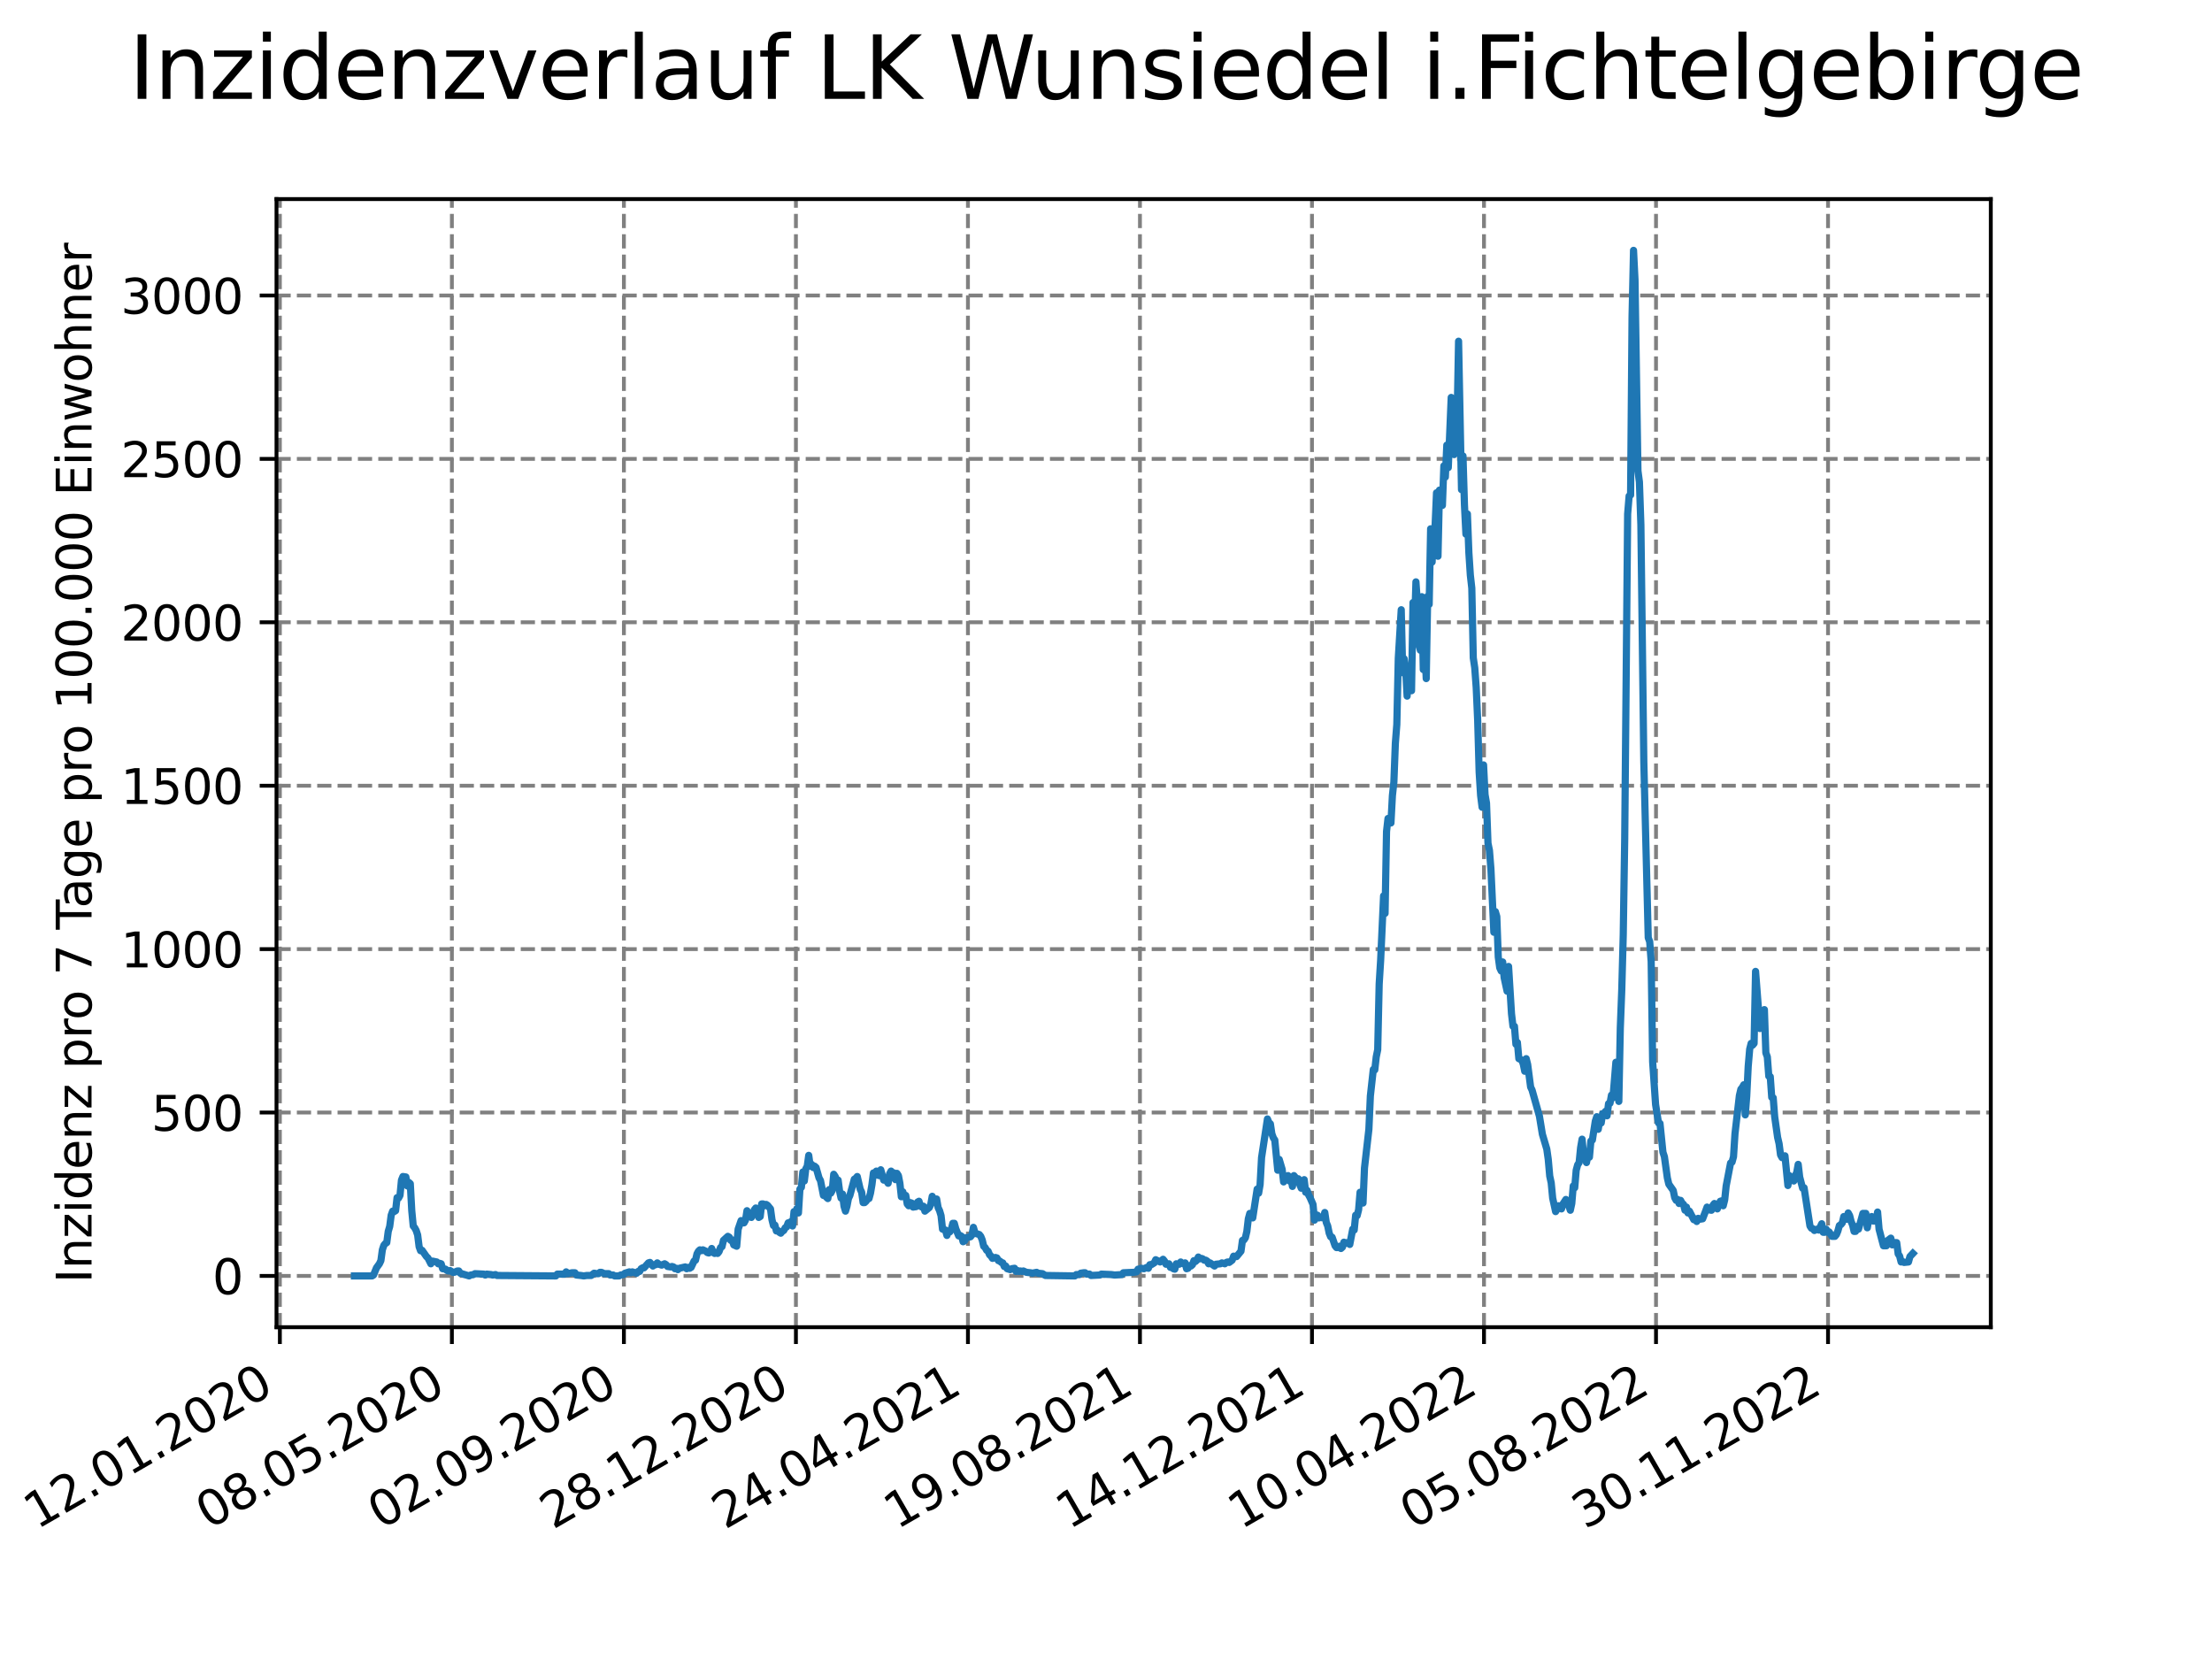 <?xml version="1.0" encoding="utf-8" standalone="no"?>
<!DOCTYPE svg PUBLIC "-//W3C//DTD SVG 1.1//EN"
  "http://www.w3.org/Graphics/SVG/1.1/DTD/svg11.dtd">
<svg xmlns:xlink="http://www.w3.org/1999/xlink" width="460.8pt" height="345.6pt" viewBox="0 0 460.8 345.6" xmlns="http://www.w3.org/2000/svg" version="1.1">
 <defs>
  <style type="text/css">*{stroke-linejoin: round; stroke-linecap: butt}</style>
 </defs>
 <g id="figure_1">
  <g id="patch_1">
   <path d="M 0 345.6 
L 460.8 345.6 
L 460.8 0 
L 0 0 
z
" style="fill: #ffffff"/>
  </g>
  <g id="axes_1">
   <g id="patch_2">
    <path d="M 57.6 276.48 
L 414.72 276.48 
L 414.72 41.472 
L 57.6 41.472 
z
" style="fill: #ffffff"/>
   </g>
   <g id="matplotlib.axis_1">
    <g id="xtick_1">
     <g id="line2d_1">
      <path d="M 58.302 276.48 
L 58.302 41.472 
" clip-path="url(#p2924eb85ea)" style="fill: none; stroke-dasharray: 2.96,1.28; stroke-dashoffset: 0; stroke: #808080; stroke-width: 0.8"/>
     </g>
     <g id="line2d_2">
      <defs>
       <path id="m24821559ae" d="M 0 0 
L 0 3.5 
" style="stroke: #000000; stroke-width: 0.8"/>
      </defs>
      <g>
       <use xlink:href="#m24821559ae" x="58.302" y="276.48" style="stroke: #000000; stroke-width: 0.8"/>
      </g>
     </g>
     <g id="text_1">
      <!-- 12.01.2020 -->
      <g transform="translate(7.677 318.689) rotate(-30) scale(0.1 -0.1)">
       <defs>
        <path id="DejaVuSans-31" d="M 794 531 
L 1825 531 
L 1825 4091 
L 703 3866 
L 703 4441 
L 1819 4666 
L 2450 4666 
L 2450 531 
L 3481 531 
L 3481 0 
L 794 0 
L 794 531 
z
" transform="scale(0.016)"/>
        <path id="DejaVuSans-32" d="M 1228 531 
L 3431 531 
L 3431 0 
L 469 0 
L 469 531 
Q 828 903 1448 1529 
Q 2069 2156 2228 2338 
Q 2531 2678 2651 2914 
Q 2772 3150 2772 3378 
Q 2772 3750 2511 3984 
Q 2250 4219 1831 4219 
Q 1534 4219 1204 4116 
Q 875 4013 500 3803 
L 500 4441 
Q 881 4594 1212 4672 
Q 1544 4750 1819 4750 
Q 2544 4750 2975 4387 
Q 3406 4025 3406 3419 
Q 3406 3131 3298 2873 
Q 3191 2616 2906 2266 
Q 2828 2175 2409 1742 
Q 1991 1309 1228 531 
z
" transform="scale(0.016)"/>
        <path id="DejaVuSans-2e" d="M 684 794 
L 1344 794 
L 1344 0 
L 684 0 
L 684 794 
z
" transform="scale(0.016)"/>
        <path id="DejaVuSans-30" d="M 2034 4250 
Q 1547 4250 1301 3770 
Q 1056 3291 1056 2328 
Q 1056 1369 1301 889 
Q 1547 409 2034 409 
Q 2525 409 2770 889 
Q 3016 1369 3016 2328 
Q 3016 3291 2770 3770 
Q 2525 4250 2034 4250 
z
M 2034 4750 
Q 2819 4750 3233 4129 
Q 3647 3509 3647 2328 
Q 3647 1150 3233 529 
Q 2819 -91 2034 -91 
Q 1250 -91 836 529 
Q 422 1150 422 2328 
Q 422 3509 836 4129 
Q 1250 4750 2034 4750 
z
" transform="scale(0.016)"/>
       </defs>
       <use xlink:href="#DejaVuSans-31"/>
       <use xlink:href="#DejaVuSans-32" x="63.623"/>
       <use xlink:href="#DejaVuSans-2e" x="127.246"/>
       <use xlink:href="#DejaVuSans-30" x="159.033"/>
       <use xlink:href="#DejaVuSans-31" x="222.656"/>
       <use xlink:href="#DejaVuSans-2e" x="286.279"/>
       <use xlink:href="#DejaVuSans-32" x="318.066"/>
       <use xlink:href="#DejaVuSans-30" x="381.689"/>
       <use xlink:href="#DejaVuSans-32" x="445.312"/>
       <use xlink:href="#DejaVuSans-30" x="508.936"/>
      </g>
     </g>
    </g>
    <g id="xtick_2">
     <g id="line2d_3">
      <path d="M 94.136 276.48 
L 94.136 41.472 
" clip-path="url(#p2924eb85ea)" style="fill: none; stroke-dasharray: 2.96,1.28; stroke-dashoffset: 0; stroke: #808080; stroke-width: 0.8"/>
     </g>
     <g id="line2d_4">
      <g>
       <use xlink:href="#m24821559ae" x="94.136" y="276.48" style="stroke: #000000; stroke-width: 0.8"/>
      </g>
     </g>
     <g id="text_2">
      <!-- 08.05.2020 -->
      <g transform="translate(43.511 318.689) rotate(-30) scale(0.1 -0.1)">
       <defs>
        <path id="DejaVuSans-38" d="M 2034 2216 
Q 1584 2216 1326 1975 
Q 1069 1734 1069 1313 
Q 1069 891 1326 650 
Q 1584 409 2034 409 
Q 2484 409 2743 651 
Q 3003 894 3003 1313 
Q 3003 1734 2745 1975 
Q 2488 2216 2034 2216 
z
M 1403 2484 
Q 997 2584 770 2862 
Q 544 3141 544 3541 
Q 544 4100 942 4425 
Q 1341 4750 2034 4750 
Q 2731 4750 3128 4425 
Q 3525 4100 3525 3541 
Q 3525 3141 3298 2862 
Q 3072 2584 2669 2484 
Q 3125 2378 3379 2068 
Q 3634 1759 3634 1313 
Q 3634 634 3220 271 
Q 2806 -91 2034 -91 
Q 1263 -91 848 271 
Q 434 634 434 1313 
Q 434 1759 690 2068 
Q 947 2378 1403 2484 
z
M 1172 3481 
Q 1172 3119 1398 2916 
Q 1625 2713 2034 2713 
Q 2441 2713 2670 2916 
Q 2900 3119 2900 3481 
Q 2900 3844 2670 4047 
Q 2441 4250 2034 4250 
Q 1625 4250 1398 4047 
Q 1172 3844 1172 3481 
z
" transform="scale(0.016)"/>
        <path id="DejaVuSans-35" d="M 691 4666 
L 3169 4666 
L 3169 4134 
L 1269 4134 
L 1269 2991 
Q 1406 3038 1543 3061 
Q 1681 3084 1819 3084 
Q 2600 3084 3056 2656 
Q 3513 2228 3513 1497 
Q 3513 744 3044 326 
Q 2575 -91 1722 -91 
Q 1428 -91 1123 -41 
Q 819 9 494 109 
L 494 744 
Q 775 591 1075 516 
Q 1375 441 1709 441 
Q 2250 441 2565 725 
Q 2881 1009 2881 1497 
Q 2881 1984 2565 2268 
Q 2250 2553 1709 2553 
Q 1456 2553 1204 2497 
Q 953 2441 691 2322 
L 691 4666 
z
" transform="scale(0.016)"/>
       </defs>
       <use xlink:href="#DejaVuSans-30"/>
       <use xlink:href="#DejaVuSans-38" x="63.623"/>
       <use xlink:href="#DejaVuSans-2e" x="127.246"/>
       <use xlink:href="#DejaVuSans-30" x="159.033"/>
       <use xlink:href="#DejaVuSans-35" x="222.656"/>
       <use xlink:href="#DejaVuSans-2e" x="286.279"/>
       <use xlink:href="#DejaVuSans-32" x="318.066"/>
       <use xlink:href="#DejaVuSans-30" x="381.689"/>
       <use xlink:href="#DejaVuSans-32" x="445.312"/>
       <use xlink:href="#DejaVuSans-30" x="508.936"/>
      </g>
     </g>
    </g>
    <g id="xtick_3">
     <g id="line2d_5">
      <path d="M 129.971 276.48 
L 129.971 41.472 
" clip-path="url(#p2924eb85ea)" style="fill: none; stroke-dasharray: 2.96,1.28; stroke-dashoffset: 0; stroke: #808080; stroke-width: 0.8"/>
     </g>
     <g id="line2d_6">
      <g>
       <use xlink:href="#m24821559ae" x="129.971" y="276.48" style="stroke: #000000; stroke-width: 0.8"/>
      </g>
     </g>
     <g id="text_3">
      <!-- 02.09.2020 -->
      <g transform="translate(79.346 318.689) rotate(-30) scale(0.1 -0.1)">
       <defs>
        <path id="DejaVuSans-39" d="M 703 97 
L 703 672 
Q 941 559 1184 500 
Q 1428 441 1663 441 
Q 2288 441 2617 861 
Q 2947 1281 2994 2138 
Q 2813 1869 2534 1725 
Q 2256 1581 1919 1581 
Q 1219 1581 811 2004 
Q 403 2428 403 3163 
Q 403 3881 828 4315 
Q 1253 4750 1959 4750 
Q 2769 4750 3195 4129 
Q 3622 3509 3622 2328 
Q 3622 1225 3098 567 
Q 2575 -91 1691 -91 
Q 1453 -91 1209 -44 
Q 966 3 703 97 
z
M 1959 2075 
Q 2384 2075 2632 2365 
Q 2881 2656 2881 3163 
Q 2881 3666 2632 3958 
Q 2384 4250 1959 4250 
Q 1534 4250 1286 3958 
Q 1038 3666 1038 3163 
Q 1038 2656 1286 2365 
Q 1534 2075 1959 2075 
z
" transform="scale(0.016)"/>
       </defs>
       <use xlink:href="#DejaVuSans-30"/>
       <use xlink:href="#DejaVuSans-32" x="63.623"/>
       <use xlink:href="#DejaVuSans-2e" x="127.246"/>
       <use xlink:href="#DejaVuSans-30" x="159.033"/>
       <use xlink:href="#DejaVuSans-39" x="222.656"/>
       <use xlink:href="#DejaVuSans-2e" x="286.279"/>
       <use xlink:href="#DejaVuSans-32" x="318.066"/>
       <use xlink:href="#DejaVuSans-30" x="381.689"/>
       <use xlink:href="#DejaVuSans-32" x="445.312"/>
       <use xlink:href="#DejaVuSans-30" x="508.936"/>
      </g>
     </g>
    </g>
    <g id="xtick_4">
     <g id="line2d_7">
      <path d="M 165.805 276.48 
L 165.805 41.472 
" clip-path="url(#p2924eb85ea)" style="fill: none; stroke-dasharray: 2.96,1.28; stroke-dashoffset: 0; stroke: #808080; stroke-width: 0.8"/>
     </g>
     <g id="line2d_8">
      <g>
       <use xlink:href="#m24821559ae" x="165.805" y="276.48" style="stroke: #000000; stroke-width: 0.8"/>
      </g>
     </g>
     <g id="text_4">
      <!-- 28.12.2020 -->
      <g transform="translate(115.18 318.689) rotate(-30) scale(0.1 -0.1)">
       <use xlink:href="#DejaVuSans-32"/>
       <use xlink:href="#DejaVuSans-38" x="63.623"/>
       <use xlink:href="#DejaVuSans-2e" x="127.246"/>
       <use xlink:href="#DejaVuSans-31" x="159.033"/>
       <use xlink:href="#DejaVuSans-32" x="222.656"/>
       <use xlink:href="#DejaVuSans-2e" x="286.279"/>
       <use xlink:href="#DejaVuSans-32" x="318.066"/>
       <use xlink:href="#DejaVuSans-30" x="381.689"/>
       <use xlink:href="#DejaVuSans-32" x="445.312"/>
       <use xlink:href="#DejaVuSans-30" x="508.936"/>
      </g>
     </g>
    </g>
    <g id="xtick_5">
     <g id="line2d_9">
      <path d="M 201.64 276.48 
L 201.64 41.472 
" clip-path="url(#p2924eb85ea)" style="fill: none; stroke-dasharray: 2.96,1.28; stroke-dashoffset: 0; stroke: #808080; stroke-width: 0.8"/>
     </g>
     <g id="line2d_10">
      <g>
       <use xlink:href="#m24821559ae" x="201.64" y="276.48" style="stroke: #000000; stroke-width: 0.8"/>
      </g>
     </g>
     <g id="text_5">
      <!-- 24.04.2021 -->
      <g transform="translate(151.015 318.689) rotate(-30) scale(0.1 -0.1)">
       <defs>
        <path id="DejaVuSans-34" d="M 2419 4116 
L 825 1625 
L 2419 1625 
L 2419 4116 
z
M 2253 4666 
L 3047 4666 
L 3047 1625 
L 3713 1625 
L 3713 1100 
L 3047 1100 
L 3047 0 
L 2419 0 
L 2419 1100 
L 313 1100 
L 313 1709 
L 2253 4666 
z
" transform="scale(0.016)"/>
       </defs>
       <use xlink:href="#DejaVuSans-32"/>
       <use xlink:href="#DejaVuSans-34" x="63.623"/>
       <use xlink:href="#DejaVuSans-2e" x="127.246"/>
       <use xlink:href="#DejaVuSans-30" x="159.033"/>
       <use xlink:href="#DejaVuSans-34" x="222.656"/>
       <use xlink:href="#DejaVuSans-2e" x="286.279"/>
       <use xlink:href="#DejaVuSans-32" x="318.066"/>
       <use xlink:href="#DejaVuSans-30" x="381.689"/>
       <use xlink:href="#DejaVuSans-32" x="445.312"/>
       <use xlink:href="#DejaVuSans-31" x="508.936"/>
      </g>
     </g>
    </g>
    <g id="xtick_6">
     <g id="line2d_11">
      <path d="M 237.474 276.48 
L 237.474 41.472 
" clip-path="url(#p2924eb85ea)" style="fill: none; stroke-dasharray: 2.96,1.28; stroke-dashoffset: 0; stroke: #808080; stroke-width: 0.8"/>
     </g>
     <g id="line2d_12">
      <g>
       <use xlink:href="#m24821559ae" x="237.474" y="276.48" style="stroke: #000000; stroke-width: 0.8"/>
      </g>
     </g>
     <g id="text_6">
      <!-- 19.08.2021 -->
      <g transform="translate(186.849 318.689) rotate(-30) scale(0.1 -0.1)">
       <use xlink:href="#DejaVuSans-31"/>
       <use xlink:href="#DejaVuSans-39" x="63.623"/>
       <use xlink:href="#DejaVuSans-2e" x="127.246"/>
       <use xlink:href="#DejaVuSans-30" x="159.033"/>
       <use xlink:href="#DejaVuSans-38" x="222.656"/>
       <use xlink:href="#DejaVuSans-2e" x="286.279"/>
       <use xlink:href="#DejaVuSans-32" x="318.066"/>
       <use xlink:href="#DejaVuSans-30" x="381.689"/>
       <use xlink:href="#DejaVuSans-32" x="445.312"/>
       <use xlink:href="#DejaVuSans-31" x="508.936"/>
      </g>
     </g>
    </g>
    <g id="xtick_7">
     <g id="line2d_13">
      <path d="M 273.309 276.48 
L 273.309 41.472 
" clip-path="url(#p2924eb85ea)" style="fill: none; stroke-dasharray: 2.96,1.28; stroke-dashoffset: 0; stroke: #808080; stroke-width: 0.8"/>
     </g>
     <g id="line2d_14">
      <g>
       <use xlink:href="#m24821559ae" x="273.309" y="276.48" style="stroke: #000000; stroke-width: 0.8"/>
      </g>
     </g>
     <g id="text_7">
      <!-- 14.12.2021 -->
      <g transform="translate(222.684 318.689) rotate(-30) scale(0.1 -0.1)">
       <use xlink:href="#DejaVuSans-31"/>
       <use xlink:href="#DejaVuSans-34" x="63.623"/>
       <use xlink:href="#DejaVuSans-2e" x="127.246"/>
       <use xlink:href="#DejaVuSans-31" x="159.033"/>
       <use xlink:href="#DejaVuSans-32" x="222.656"/>
       <use xlink:href="#DejaVuSans-2e" x="286.279"/>
       <use xlink:href="#DejaVuSans-32" x="318.066"/>
       <use xlink:href="#DejaVuSans-30" x="381.689"/>
       <use xlink:href="#DejaVuSans-32" x="445.312"/>
       <use xlink:href="#DejaVuSans-31" x="508.936"/>
      </g>
     </g>
    </g>
    <g id="xtick_8">
     <g id="line2d_15">
      <path d="M 309.143 276.48 
L 309.143 41.472 
" clip-path="url(#p2924eb85ea)" style="fill: none; stroke-dasharray: 2.96,1.28; stroke-dashoffset: 0; stroke: #808080; stroke-width: 0.8"/>
     </g>
     <g id="line2d_16">
      <g>
       <use xlink:href="#m24821559ae" x="309.143" y="276.48" style="stroke: #000000; stroke-width: 0.8"/>
      </g>
     </g>
     <g id="text_8">
      <!-- 10.04.2022 -->
      <g transform="translate(258.518 318.689) rotate(-30) scale(0.1 -0.1)">
       <use xlink:href="#DejaVuSans-31"/>
       <use xlink:href="#DejaVuSans-30" x="63.623"/>
       <use xlink:href="#DejaVuSans-2e" x="127.246"/>
       <use xlink:href="#DejaVuSans-30" x="159.033"/>
       <use xlink:href="#DejaVuSans-34" x="222.656"/>
       <use xlink:href="#DejaVuSans-2e" x="286.279"/>
       <use xlink:href="#DejaVuSans-32" x="318.066"/>
       <use xlink:href="#DejaVuSans-30" x="381.689"/>
       <use xlink:href="#DejaVuSans-32" x="445.312"/>
       <use xlink:href="#DejaVuSans-32" x="508.936"/>
      </g>
     </g>
    </g>
    <g id="xtick_9">
     <g id="line2d_17">
      <path d="M 344.978 276.48 
L 344.978 41.472 
" clip-path="url(#p2924eb85ea)" style="fill: none; stroke-dasharray: 2.96,1.28; stroke-dashoffset: 0; stroke: #808080; stroke-width: 0.8"/>
     </g>
     <g id="line2d_18">
      <g>
       <use xlink:href="#m24821559ae" x="344.978" y="276.48" style="stroke: #000000; stroke-width: 0.8"/>
      </g>
     </g>
     <g id="text_9">
      <!-- 05.08.2022 -->
      <g transform="translate(294.353 318.689) rotate(-30) scale(0.1 -0.1)">
       <use xlink:href="#DejaVuSans-30"/>
       <use xlink:href="#DejaVuSans-35" x="63.623"/>
       <use xlink:href="#DejaVuSans-2e" x="127.246"/>
       <use xlink:href="#DejaVuSans-30" x="159.033"/>
       <use xlink:href="#DejaVuSans-38" x="222.656"/>
       <use xlink:href="#DejaVuSans-2e" x="286.279"/>
       <use xlink:href="#DejaVuSans-32" x="318.066"/>
       <use xlink:href="#DejaVuSans-30" x="381.689"/>
       <use xlink:href="#DejaVuSans-32" x="445.312"/>
       <use xlink:href="#DejaVuSans-32" x="508.936"/>
      </g>
     </g>
    </g>
    <g id="xtick_10">
     <g id="line2d_19">
      <path d="M 380.812 276.48 
L 380.812 41.472 
" clip-path="url(#p2924eb85ea)" style="fill: none; stroke-dasharray: 2.96,1.28; stroke-dashoffset: 0; stroke: #808080; stroke-width: 0.8"/>
     </g>
     <g id="line2d_20">
      <g>
       <use xlink:href="#m24821559ae" x="380.812" y="276.48" style="stroke: #000000; stroke-width: 0.8"/>
      </g>
     </g>
     <g id="text_10">
      <!-- 30.11.2022 -->
      <g transform="translate(330.187 318.689) rotate(-30) scale(0.1 -0.1)">
       <defs>
        <path id="DejaVuSans-33" d="M 2597 2516 
Q 3050 2419 3304 2112 
Q 3559 1806 3559 1356 
Q 3559 666 3084 287 
Q 2609 -91 1734 -91 
Q 1441 -91 1130 -33 
Q 819 25 488 141 
L 488 750 
Q 750 597 1062 519 
Q 1375 441 1716 441 
Q 2309 441 2620 675 
Q 2931 909 2931 1356 
Q 2931 1769 2642 2001 
Q 2353 2234 1838 2234 
L 1294 2234 
L 1294 2753 
L 1863 2753 
Q 2328 2753 2575 2939 
Q 2822 3125 2822 3475 
Q 2822 3834 2567 4026 
Q 2313 4219 1838 4219 
Q 1578 4219 1281 4162 
Q 984 4106 628 3988 
L 628 4550 
Q 988 4650 1302 4700 
Q 1616 4750 1894 4750 
Q 2613 4750 3031 4423 
Q 3450 4097 3450 3541 
Q 3450 3153 3228 2886 
Q 3006 2619 2597 2516 
z
" transform="scale(0.016)"/>
       </defs>
       <use xlink:href="#DejaVuSans-33"/>
       <use xlink:href="#DejaVuSans-30" x="63.623"/>
       <use xlink:href="#DejaVuSans-2e" x="127.246"/>
       <use xlink:href="#DejaVuSans-31" x="159.033"/>
       <use xlink:href="#DejaVuSans-31" x="222.656"/>
       <use xlink:href="#DejaVuSans-2e" x="286.279"/>
       <use xlink:href="#DejaVuSans-32" x="318.066"/>
       <use xlink:href="#DejaVuSans-30" x="381.689"/>
       <use xlink:href="#DejaVuSans-32" x="445.312"/>
       <use xlink:href="#DejaVuSans-32" x="508.936"/>
      </g>
     </g>
    </g>
   </g>
   <g id="matplotlib.axis_2">
    <g id="ytick_1">
     <g id="line2d_21">
      <path d="M 57.6 265.798 
L 414.72 265.798 
" clip-path="url(#p2924eb85ea)" style="fill: none; stroke-dasharray: 2.96,1.28; stroke-dashoffset: 0; stroke: #808080; stroke-width: 0.8"/>
     </g>
     <g id="line2d_22">
      <defs>
       <path id="macb3d1df29" d="M 0 0 
L -3.5 0 
" style="stroke: #000000; stroke-width: 0.8"/>
      </defs>
      <g>
       <use xlink:href="#macb3d1df29" x="57.6" y="265.798" style="stroke: #000000; stroke-width: 0.8"/>
      </g>
     </g>
     <g id="text_11">
      <!-- 0 -->
      <g transform="translate(44.237 269.597) scale(0.1 -0.1)">
       <use xlink:href="#DejaVuSans-30"/>
      </g>
     </g>
    </g>
    <g id="ytick_2">
     <g id="line2d_23">
      <path d="M 57.6 231.758 
L 414.72 231.758 
" clip-path="url(#p2924eb85ea)" style="fill: none; stroke-dasharray: 2.96,1.28; stroke-dashoffset: 0; stroke: #808080; stroke-width: 0.8"/>
     </g>
     <g id="line2d_24">
      <g>
       <use xlink:href="#macb3d1df29" x="57.6" y="231.758" style="stroke: #000000; stroke-width: 0.8"/>
      </g>
     </g>
     <g id="text_12">
      <!-- 500 -->
      <g transform="translate(31.512 235.557) scale(0.1 -0.1)">
       <use xlink:href="#DejaVuSans-35"/>
       <use xlink:href="#DejaVuSans-30" x="63.623"/>
       <use xlink:href="#DejaVuSans-30" x="127.246"/>
      </g>
     </g>
    </g>
    <g id="ytick_3">
     <g id="line2d_25">
      <path d="M 57.6 197.718 
L 414.72 197.718 
" clip-path="url(#p2924eb85ea)" style="fill: none; stroke-dasharray: 2.96,1.28; stroke-dashoffset: 0; stroke: #808080; stroke-width: 0.8"/>
     </g>
     <g id="line2d_26">
      <g>
       <use xlink:href="#macb3d1df29" x="57.6" y="197.718" style="stroke: #000000; stroke-width: 0.8"/>
      </g>
     </g>
     <g id="text_13">
      <!-- 1000 -->
      <g transform="translate(25.15 201.517) scale(0.1 -0.1)">
       <use xlink:href="#DejaVuSans-31"/>
       <use xlink:href="#DejaVuSans-30" x="63.623"/>
       <use xlink:href="#DejaVuSans-30" x="127.246"/>
       <use xlink:href="#DejaVuSans-30" x="190.869"/>
      </g>
     </g>
    </g>
    <g id="ytick_4">
     <g id="line2d_27">
      <path d="M 57.6 163.678 
L 414.72 163.678 
" clip-path="url(#p2924eb85ea)" style="fill: none; stroke-dasharray: 2.96,1.28; stroke-dashoffset: 0; stroke: #808080; stroke-width: 0.8"/>
     </g>
     <g id="line2d_28">
      <g>
       <use xlink:href="#macb3d1df29" x="57.6" y="163.678" style="stroke: #000000; stroke-width: 0.8"/>
      </g>
     </g>
     <g id="text_14">
      <!-- 1500 -->
      <g transform="translate(25.15 167.477) scale(0.1 -0.1)">
       <use xlink:href="#DejaVuSans-31"/>
       <use xlink:href="#DejaVuSans-35" x="63.623"/>
       <use xlink:href="#DejaVuSans-30" x="127.246"/>
       <use xlink:href="#DejaVuSans-30" x="190.869"/>
      </g>
     </g>
    </g>
    <g id="ytick_5">
     <g id="line2d_29">
      <path d="M 57.6 129.637 
L 414.72 129.637 
" clip-path="url(#p2924eb85ea)" style="fill: none; stroke-dasharray: 2.96,1.28; stroke-dashoffset: 0; stroke: #808080; stroke-width: 0.8"/>
     </g>
     <g id="line2d_30">
      <g>
       <use xlink:href="#macb3d1df29" x="57.6" y="129.637" style="stroke: #000000; stroke-width: 0.8"/>
      </g>
     </g>
     <g id="text_15">
      <!-- 2000 -->
      <g transform="translate(25.15 133.437) scale(0.1 -0.1)">
       <use xlink:href="#DejaVuSans-32"/>
       <use xlink:href="#DejaVuSans-30" x="63.623"/>
       <use xlink:href="#DejaVuSans-30" x="127.246"/>
       <use xlink:href="#DejaVuSans-30" x="190.869"/>
      </g>
     </g>
    </g>
    <g id="ytick_6">
     <g id="line2d_31">
      <path d="M 57.6 95.597 
L 414.72 95.597 
" clip-path="url(#p2924eb85ea)" style="fill: none; stroke-dasharray: 2.96,1.28; stroke-dashoffset: 0; stroke: #808080; stroke-width: 0.8"/>
     </g>
     <g id="line2d_32">
      <g>
       <use xlink:href="#macb3d1df29" x="57.6" y="95.597" style="stroke: #000000; stroke-width: 0.8"/>
      </g>
     </g>
     <g id="text_16">
      <!-- 2500 -->
      <g transform="translate(25.15 99.397) scale(0.1 -0.1)">
       <use xlink:href="#DejaVuSans-32"/>
       <use xlink:href="#DejaVuSans-35" x="63.623"/>
       <use xlink:href="#DejaVuSans-30" x="127.246"/>
       <use xlink:href="#DejaVuSans-30" x="190.869"/>
      </g>
     </g>
    </g>
    <g id="ytick_7">
     <g id="line2d_33">
      <path d="M 57.6 61.557 
L 414.72 61.557 
" clip-path="url(#p2924eb85ea)" style="fill: none; stroke-dasharray: 2.96,1.28; stroke-dashoffset: 0; stroke: #808080; stroke-width: 0.8"/>
     </g>
     <g id="line2d_34">
      <g>
       <use xlink:href="#macb3d1df29" x="57.6" y="61.557" style="stroke: #000000; stroke-width: 0.8"/>
      </g>
     </g>
     <g id="text_17">
      <!-- 3000 -->
      <g transform="translate(25.15 65.357) scale(0.1 -0.1)">
       <use xlink:href="#DejaVuSans-33"/>
       <use xlink:href="#DejaVuSans-30" x="63.623"/>
       <use xlink:href="#DejaVuSans-30" x="127.246"/>
       <use xlink:href="#DejaVuSans-30" x="190.869"/>
      </g>
     </g>
    </g>
    <g id="text_18">
     <!-- Inzidenz pro 7 Tage pro 100.000 Einwohner -->
     <g transform="translate(19.07 267.301) rotate(-90) scale(0.1 -0.1)">
      <defs>
       <path id="DejaVuSans-49" d="M 628 4666 
L 1259 4666 
L 1259 0 
L 628 0 
L 628 4666 
z
" transform="scale(0.016)"/>
       <path id="DejaVuSans-6e" d="M 3513 2113 
L 3513 0 
L 2938 0 
L 2938 2094 
Q 2938 2591 2744 2837 
Q 2550 3084 2163 3084 
Q 1697 3084 1428 2787 
Q 1159 2491 1159 1978 
L 1159 0 
L 581 0 
L 581 3500 
L 1159 3500 
L 1159 2956 
Q 1366 3272 1645 3428 
Q 1925 3584 2291 3584 
Q 2894 3584 3203 3211 
Q 3513 2838 3513 2113 
z
" transform="scale(0.016)"/>
       <path id="DejaVuSans-7a" d="M 353 3500 
L 3084 3500 
L 3084 2975 
L 922 459 
L 3084 459 
L 3084 0 
L 275 0 
L 275 525 
L 2438 3041 
L 353 3041 
L 353 3500 
z
" transform="scale(0.016)"/>
       <path id="DejaVuSans-69" d="M 603 3500 
L 1178 3500 
L 1178 0 
L 603 0 
L 603 3500 
z
M 603 4863 
L 1178 4863 
L 1178 4134 
L 603 4134 
L 603 4863 
z
" transform="scale(0.016)"/>
       <path id="DejaVuSans-64" d="M 2906 2969 
L 2906 4863 
L 3481 4863 
L 3481 0 
L 2906 0 
L 2906 525 
Q 2725 213 2448 61 
Q 2172 -91 1784 -91 
Q 1150 -91 751 415 
Q 353 922 353 1747 
Q 353 2572 751 3078 
Q 1150 3584 1784 3584 
Q 2172 3584 2448 3432 
Q 2725 3281 2906 2969 
z
M 947 1747 
Q 947 1113 1208 752 
Q 1469 391 1925 391 
Q 2381 391 2643 752 
Q 2906 1113 2906 1747 
Q 2906 2381 2643 2742 
Q 2381 3103 1925 3103 
Q 1469 3103 1208 2742 
Q 947 2381 947 1747 
z
" transform="scale(0.016)"/>
       <path id="DejaVuSans-65" d="M 3597 1894 
L 3597 1613 
L 953 1613 
Q 991 1019 1311 708 
Q 1631 397 2203 397 
Q 2534 397 2845 478 
Q 3156 559 3463 722 
L 3463 178 
Q 3153 47 2828 -22 
Q 2503 -91 2169 -91 
Q 1331 -91 842 396 
Q 353 884 353 1716 
Q 353 2575 817 3079 
Q 1281 3584 2069 3584 
Q 2775 3584 3186 3129 
Q 3597 2675 3597 1894 
z
M 3022 2063 
Q 3016 2534 2758 2815 
Q 2500 3097 2075 3097 
Q 1594 3097 1305 2825 
Q 1016 2553 972 2059 
L 3022 2063 
z
" transform="scale(0.016)"/>
       <path id="DejaVuSans-20" transform="scale(0.016)"/>
       <path id="DejaVuSans-70" d="M 1159 525 
L 1159 -1331 
L 581 -1331 
L 581 3500 
L 1159 3500 
L 1159 2969 
Q 1341 3281 1617 3432 
Q 1894 3584 2278 3584 
Q 2916 3584 3314 3078 
Q 3713 2572 3713 1747 
Q 3713 922 3314 415 
Q 2916 -91 2278 -91 
Q 1894 -91 1617 61 
Q 1341 213 1159 525 
z
M 3116 1747 
Q 3116 2381 2855 2742 
Q 2594 3103 2138 3103 
Q 1681 3103 1420 2742 
Q 1159 2381 1159 1747 
Q 1159 1113 1420 752 
Q 1681 391 2138 391 
Q 2594 391 2855 752 
Q 3116 1113 3116 1747 
z
" transform="scale(0.016)"/>
       <path id="DejaVuSans-72" d="M 2631 2963 
Q 2534 3019 2420 3045 
Q 2306 3072 2169 3072 
Q 1681 3072 1420 2755 
Q 1159 2438 1159 1844 
L 1159 0 
L 581 0 
L 581 3500 
L 1159 3500 
L 1159 2956 
Q 1341 3275 1631 3429 
Q 1922 3584 2338 3584 
Q 2397 3584 2469 3576 
Q 2541 3569 2628 3553 
L 2631 2963 
z
" transform="scale(0.016)"/>
       <path id="DejaVuSans-6f" d="M 1959 3097 
Q 1497 3097 1228 2736 
Q 959 2375 959 1747 
Q 959 1119 1226 758 
Q 1494 397 1959 397 
Q 2419 397 2687 759 
Q 2956 1122 2956 1747 
Q 2956 2369 2687 2733 
Q 2419 3097 1959 3097 
z
M 1959 3584 
Q 2709 3584 3137 3096 
Q 3566 2609 3566 1747 
Q 3566 888 3137 398 
Q 2709 -91 1959 -91 
Q 1206 -91 779 398 
Q 353 888 353 1747 
Q 353 2609 779 3096 
Q 1206 3584 1959 3584 
z
" transform="scale(0.016)"/>
       <path id="DejaVuSans-37" d="M 525 4666 
L 3525 4666 
L 3525 4397 
L 1831 0 
L 1172 0 
L 2766 4134 
L 525 4134 
L 525 4666 
z
" transform="scale(0.016)"/>
       <path id="DejaVuSans-54" d="M -19 4666 
L 3928 4666 
L 3928 4134 
L 2272 4134 
L 2272 0 
L 1638 0 
L 1638 4134 
L -19 4134 
L -19 4666 
z
" transform="scale(0.016)"/>
       <path id="DejaVuSans-61" d="M 2194 1759 
Q 1497 1759 1228 1600 
Q 959 1441 959 1056 
Q 959 750 1161 570 
Q 1363 391 1709 391 
Q 2188 391 2477 730 
Q 2766 1069 2766 1631 
L 2766 1759 
L 2194 1759 
z
M 3341 1997 
L 3341 0 
L 2766 0 
L 2766 531 
Q 2569 213 2275 61 
Q 1981 -91 1556 -91 
Q 1019 -91 701 211 
Q 384 513 384 1019 
Q 384 1609 779 1909 
Q 1175 2209 1959 2209 
L 2766 2209 
L 2766 2266 
Q 2766 2663 2505 2880 
Q 2244 3097 1772 3097 
Q 1472 3097 1187 3025 
Q 903 2953 641 2809 
L 641 3341 
Q 956 3463 1253 3523 
Q 1550 3584 1831 3584 
Q 2591 3584 2966 3190 
Q 3341 2797 3341 1997 
z
" transform="scale(0.016)"/>
       <path id="DejaVuSans-67" d="M 2906 1791 
Q 2906 2416 2648 2759 
Q 2391 3103 1925 3103 
Q 1463 3103 1205 2759 
Q 947 2416 947 1791 
Q 947 1169 1205 825 
Q 1463 481 1925 481 
Q 2391 481 2648 825 
Q 2906 1169 2906 1791 
z
M 3481 434 
Q 3481 -459 3084 -895 
Q 2688 -1331 1869 -1331 
Q 1566 -1331 1297 -1286 
Q 1028 -1241 775 -1147 
L 775 -588 
Q 1028 -725 1275 -790 
Q 1522 -856 1778 -856 
Q 2344 -856 2625 -561 
Q 2906 -266 2906 331 
L 2906 616 
Q 2728 306 2450 153 
Q 2172 0 1784 0 
Q 1141 0 747 490 
Q 353 981 353 1791 
Q 353 2603 747 3093 
Q 1141 3584 1784 3584 
Q 2172 3584 2450 3431 
Q 2728 3278 2906 2969 
L 2906 3500 
L 3481 3500 
L 3481 434 
z
" transform="scale(0.016)"/>
       <path id="DejaVuSans-45" d="M 628 4666 
L 3578 4666 
L 3578 4134 
L 1259 4134 
L 1259 2753 
L 3481 2753 
L 3481 2222 
L 1259 2222 
L 1259 531 
L 3634 531 
L 3634 0 
L 628 0 
L 628 4666 
z
" transform="scale(0.016)"/>
       <path id="DejaVuSans-77" d="M 269 3500 
L 844 3500 
L 1563 769 
L 2278 3500 
L 2956 3500 
L 3675 769 
L 4391 3500 
L 4966 3500 
L 4050 0 
L 3372 0 
L 2619 2869 
L 1863 0 
L 1184 0 
L 269 3500 
z
" transform="scale(0.016)"/>
       <path id="DejaVuSans-68" d="M 3513 2113 
L 3513 0 
L 2938 0 
L 2938 2094 
Q 2938 2591 2744 2837 
Q 2550 3084 2163 3084 
Q 1697 3084 1428 2787 
Q 1159 2491 1159 1978 
L 1159 0 
L 581 0 
L 581 4863 
L 1159 4863 
L 1159 2956 
Q 1366 3272 1645 3428 
Q 1925 3584 2291 3584 
Q 2894 3584 3203 3211 
Q 3513 2838 3513 2113 
z
" transform="scale(0.016)"/>
      </defs>
      <use xlink:href="#DejaVuSans-49"/>
      <use xlink:href="#DejaVuSans-6e" x="29.492"/>
      <use xlink:href="#DejaVuSans-7a" x="92.871"/>
      <use xlink:href="#DejaVuSans-69" x="145.361"/>
      <use xlink:href="#DejaVuSans-64" x="173.145"/>
      <use xlink:href="#DejaVuSans-65" x="236.621"/>
      <use xlink:href="#DejaVuSans-6e" x="298.145"/>
      <use xlink:href="#DejaVuSans-7a" x="361.523"/>
      <use xlink:href="#DejaVuSans-20" x="414.014"/>
      <use xlink:href="#DejaVuSans-70" x="445.801"/>
      <use xlink:href="#DejaVuSans-72" x="509.277"/>
      <use xlink:href="#DejaVuSans-6f" x="548.141"/>
      <use xlink:href="#DejaVuSans-20" x="609.322"/>
      <use xlink:href="#DejaVuSans-37" x="641.109"/>
      <use xlink:href="#DejaVuSans-20" x="704.732"/>
      <use xlink:href="#DejaVuSans-54" x="736.52"/>
      <use xlink:href="#DejaVuSans-61" x="781.104"/>
      <use xlink:href="#DejaVuSans-67" x="842.383"/>
      <use xlink:href="#DejaVuSans-65" x="905.859"/>
      <use xlink:href="#DejaVuSans-20" x="967.383"/>
      <use xlink:href="#DejaVuSans-70" x="999.17"/>
      <use xlink:href="#DejaVuSans-72" x="1062.646"/>
      <use xlink:href="#DejaVuSans-6f" x="1101.51"/>
      <use xlink:href="#DejaVuSans-20" x="1162.691"/>
      <use xlink:href="#DejaVuSans-31" x="1194.479"/>
      <use xlink:href="#DejaVuSans-30" x="1258.102"/>
      <use xlink:href="#DejaVuSans-30" x="1321.725"/>
      <use xlink:href="#DejaVuSans-2e" x="1385.348"/>
      <use xlink:href="#DejaVuSans-30" x="1417.135"/>
      <use xlink:href="#DejaVuSans-30" x="1480.758"/>
      <use xlink:href="#DejaVuSans-30" x="1544.381"/>
      <use xlink:href="#DejaVuSans-20" x="1608.004"/>
      <use xlink:href="#DejaVuSans-45" x="1639.791"/>
      <use xlink:href="#DejaVuSans-69" x="1702.975"/>
      <use xlink:href="#DejaVuSans-6e" x="1730.758"/>
      <use xlink:href="#DejaVuSans-77" x="1794.137"/>
      <use xlink:href="#DejaVuSans-6f" x="1875.924"/>
      <use xlink:href="#DejaVuSans-68" x="1937.105"/>
      <use xlink:href="#DejaVuSans-6e" x="2000.484"/>
      <use xlink:href="#DejaVuSans-65" x="2063.863"/>
      <use xlink:href="#DejaVuSans-72" x="2125.387"/>
     </g>
    </g>
   </g>
   <g id="line2d_35">
    <path d="M 73.833 265.798 
L 77.508 265.798 
L 77.814 265.61 
L 78.427 264.111 
L 79.039 263.268 
L 79.346 262.612 
L 79.652 260.363 
L 79.958 259.426 
L 80.265 259.051 
L 80.571 258.864 
L 80.877 256.521 
L 81.183 255.49 
L 81.49 253.148 
L 81.796 252.305 
L 82.102 252.398 
L 82.409 252.211 
L 82.715 249.493 
L 83.021 249.587 
L 83.327 249.025 
L 83.634 245.839 
L 83.94 245.089 
L 84.552 245.183 
L 84.859 247.057 
L 85.165 246.308 
L 85.471 246.589 
L 85.778 252.211 
L 86.084 255.397 
L 86.39 255.772 
L 86.696 256.334 
L 87.003 257.271 
L 87.309 259.707 
L 87.615 260.55 
L 87.922 260.457 
L 88.84 261.769 
L 89.147 262.05 
L 89.759 263.268 
L 90.065 262.706 
L 90.984 262.893 
L 91.291 263.268 
L 91.597 263.174 
L 91.903 263.268 
L 92.209 264.299 
L 92.822 264.392 
L 93.128 264.673 
L 93.435 264.767 
L 93.741 264.673 
L 94.353 265.048 
L 94.66 265.048 
L 95.272 264.767 
L 95.578 264.767 
L 95.885 265.236 
L 97.722 265.798 
L 98.029 265.61 
L 98.641 265.517 
L 98.948 265.329 
L 100.785 265.423 
L 101.091 265.61 
L 101.398 265.423 
L 102.317 265.517 
L 102.623 265.61 
L 103.235 265.517 
L 103.542 265.704 
L 115.793 265.798 
L 116.099 265.423 
L 117.63 265.423 
L 117.937 264.954 
L 118.243 265.329 
L 119.162 265.142 
L 119.774 265.142 
L 120.081 265.61 
L 121 265.704 
L 121.612 265.798 
L 122.225 265.704 
L 123.143 265.704 
L 123.756 265.236 
L 124.369 265.329 
L 124.675 265.329 
L 124.981 265.048 
L 125.287 265.048 
L 125.9 265.329 
L 126.819 265.329 
L 127.125 265.61 
L 127.738 265.61 
L 128.044 265.798 
L 128.963 265.798 
L 129.269 265.61 
L 129.882 265.517 
L 130.188 265.236 
L 131.107 264.954 
L 131.413 265.142 
L 131.719 264.954 
L 132.638 265.236 
L 132.944 264.861 
L 133.251 264.861 
L 133.557 264.299 
L 133.863 264.111 
L 134.169 264.111 
L 135.088 263.08 
L 135.395 262.987 
L 136.007 263.736 
L 136.313 263.455 
L 136.62 263.455 
L 136.926 263.08 
L 137.232 263.362 
L 137.845 263.549 
L 138.457 263.268 
L 138.764 263.455 
L 139.07 263.83 
L 139.682 263.924 
L 139.989 263.83 
L 140.295 263.924 
L 140.601 264.299 
L 140.908 264.205 
L 141.214 264.486 
L 141.52 264.205 
L 142.745 263.924 
L 143.052 264.299 
L 143.358 264.017 
L 143.664 264.205 
L 143.97 264.017 
L 144.583 262.706 
L 144.889 262.518 
L 145.195 261.206 
L 145.502 260.644 
L 145.808 260.363 
L 146.114 260.55 
L 146.421 260.363 
L 147.033 260.644 
L 147.339 260.925 
L 147.646 261.019 
L 147.952 260.832 
L 148.258 260.082 
L 148.565 260.925 
L 148.871 261.113 
L 149.177 260.925 
L 149.483 261.113 
L 149.79 260.738 
L 150.096 259.895 
L 150.402 259.707 
L 150.708 258.395 
L 151.627 257.552 
L 151.934 257.739 
L 152.24 258.395 
L 152.546 258.302 
L 152.852 259.332 
L 153.465 259.613 
L 153.771 256.053 
L 154.384 254.272 
L 154.69 254.741 
L 154.996 254.741 
L 155.303 254.179 
L 155.609 252.211 
L 155.915 253.148 
L 156.221 252.867 
L 156.528 253.616 
L 157.14 252.023 
L 157.447 251.649 
L 157.753 252.398 
L 158.059 253.616 
L 158.365 253.429 
L 158.672 250.805 
L 158.978 250.805 
L 159.284 251.18 
L 159.591 250.899 
L 159.897 251.086 
L 160.509 251.836 
L 160.816 254.085 
L 161.122 255.303 
L 161.428 255.209 
L 161.734 256.427 
L 162.041 256.334 
L 162.347 256.709 
L 162.653 256.896 
L 162.96 256.521 
L 163.266 256.334 
L 163.572 255.772 
L 163.878 255.584 
L 164.185 254.741 
L 164.491 254.928 
L 164.797 254.46 
L 165.104 255.397 
L 165.41 252.398 
L 165.716 252.773 
L 166.022 251.742 
L 166.329 252.679 
L 166.635 247.713 
L 166.941 247.338 
L 167.247 244.152 
L 167.554 246.026 
L 167.86 243.496 
L 168.166 242.934 
L 168.473 240.685 
L 168.779 242.934 
L 169.085 242.559 
L 169.391 243.215 
L 169.698 242.934 
L 170.004 243.215 
L 170.617 245.37 
L 170.923 245.933 
L 171.535 249.025 
L 171.842 248.182 
L 172.148 249.4 
L 172.454 249.681 
L 172.76 247.807 
L 173.067 248.556 
L 173.373 247.994 
L 173.679 244.621 
L 173.986 245.089 
L 174.292 245.839 
L 174.598 245.839 
L 174.904 248.182 
L 175.211 249.587 
L 175.517 248.744 
L 175.823 251.274 
L 176.13 252.305 
L 176.436 251.274 
L 176.742 249.681 
L 177.048 249.025 
L 177.967 245.652 
L 178.273 245.464 
L 178.58 245.089 
L 179.192 247.713 
L 179.499 248.369 
L 179.805 250.524 
L 180.111 250.524 
L 180.417 250.243 
L 180.724 249.775 
L 181.03 249.681 
L 181.336 248.556 
L 181.643 246.776 
L 181.949 244.34 
L 182.255 244.527 
L 182.561 243.965 
L 182.868 244.808 
L 183.174 244.902 
L 183.48 243.684 
L 184.093 245.839 
L 184.399 245.558 
L 185.012 246.495 
L 185.318 244.527 
L 185.624 243.965 
L 185.93 244.34 
L 186.237 244.34 
L 186.543 245.745 
L 186.849 244.433 
L 187.156 244.902 
L 187.462 246.495 
L 187.768 249.306 
L 188.074 248.275 
L 188.381 249.306 
L 188.687 249.025 
L 188.993 250.805 
L 189.299 251.18 
L 189.606 250.524 
L 189.912 250.618 
L 190.218 251.461 
L 190.831 251.368 
L 191.137 250.43 
L 191.443 250.243 
L 191.75 251.274 
L 192.056 251.461 
L 192.362 251.274 
L 192.669 252.305 
L 193.587 251.555 
L 193.894 250.899 
L 194.2 249.212 
L 194.506 250.43 
L 194.812 249.775 
L 195.119 249.775 
L 195.425 251.555 
L 195.731 252.211 
L 196.038 253.242 
L 196.344 256.053 
L 196.956 256.24 
L 197.263 257.365 
L 197.569 256.521 
L 197.875 256.615 
L 198.182 256.053 
L 198.488 254.835 
L 198.794 254.835 
L 199.1 255.959 
L 199.713 257.458 
L 200.019 257.365 
L 200.325 257.552 
L 200.632 258.676 
L 200.938 258.489 
L 201.244 257.833 
L 202.163 257.646 
L 202.469 257.271 
L 202.776 255.678 
L 203.082 256.709 
L 203.388 256.99 
L 204.001 257.177 
L 204.307 257.552 
L 204.613 258.302 
L 204.92 259.613 
L 205.226 259.895 
L 205.532 260.457 
L 205.838 260.644 
L 206.145 261.394 
L 206.451 261.675 
L 206.757 262.143 
L 207.37 261.956 
L 207.676 262.05 
L 207.982 262.612 
L 208.289 262.706 
L 208.595 262.987 
L 208.901 263.08 
L 209.208 263.83 
L 209.514 263.736 
L 209.82 264.299 
L 210.433 264.486 
L 210.739 264.299 
L 211.351 264.205 
L 211.658 264.861 
L 211.964 264.673 
L 212.27 264.861 
L 212.577 264.767 
L 212.883 264.861 
L 213.189 264.767 
L 213.802 265.048 
L 214.721 265.142 
L 215.027 265.236 
L 215.946 265.048 
L 216.252 265.236 
L 217.171 265.329 
L 217.783 265.704 
L 223.909 265.798 
L 224.215 265.517 
L 224.828 265.517 
L 225.134 265.236 
L 225.747 265.142 
L 226.053 265.142 
L 226.359 265.423 
L 226.972 265.423 
L 227.278 265.704 
L 229.116 265.61 
L 229.422 265.423 
L 231.566 265.517 
L 232.178 265.61 
L 233.71 265.517 
L 234.016 265.142 
L 236.16 265.048 
L 236.773 264.954 
L 237.079 264.392 
L 237.385 264.392 
L 237.691 264.205 
L 238.304 264.299 
L 238.917 264.017 
L 239.223 264.205 
L 239.529 263.455 
L 239.835 263.455 
L 240.448 263.08 
L 240.754 262.424 
L 241.673 262.893 
L 242.286 262.331 
L 242.592 262.706 
L 242.898 263.362 
L 243.511 263.268 
L 243.817 264.017 
L 244.123 264.017 
L 244.43 264.299 
L 244.736 264.392 
L 245.042 263.268 
L 245.655 263.362 
L 245.961 262.893 
L 246.267 263.174 
L 246.573 263.268 
L 246.88 263.08 
L 247.186 264.299 
L 247.492 264.205 
L 247.799 263.643 
L 248.105 263.736 
L 248.411 263.455 
L 248.717 262.612 
L 249.024 262.799 
L 249.33 262.518 
L 249.636 261.862 
L 249.943 262.237 
L 250.249 262.143 
L 250.555 262.237 
L 250.861 262.518 
L 251.168 262.518 
L 251.474 262.706 
L 251.78 263.268 
L 252.086 263.08 
L 253.005 263.736 
L 253.312 263.362 
L 254.23 263.268 
L 254.537 263.08 
L 255.149 263.268 
L 255.456 262.987 
L 255.762 262.893 
L 256.068 262.987 
L 256.681 262.518 
L 256.987 261.675 
L 257.599 261.769 
L 258.212 261.019 
L 258.518 260.644 
L 258.825 258.395 
L 259.131 258.302 
L 259.437 257.833 
L 259.743 256.521 
L 260.05 253.897 
L 260.356 252.773 
L 260.662 253.054 
L 260.969 253.71 
L 261.887 247.713 
L 262.194 248.556 
L 262.5 246.776 
L 262.806 241.154 
L 264.031 233.095 
L 264.338 233.845 
L 264.644 234.126 
L 264.95 236.188 
L 265.256 237.031 
L 265.563 237.499 
L 266.175 243.778 
L 266.482 241.529 
L 267.094 243.59 
L 267.4 246.214 
L 267.707 245.37 
L 268.013 245.558 
L 268.319 244.902 
L 268.625 246.026 
L 268.932 245.37 
L 269.238 247.151 
L 269.544 244.902 
L 269.851 245.277 
L 270.157 246.12 
L 270.463 245.558 
L 270.769 246.776 
L 271.076 247.526 
L 271.688 245.745 
L 271.995 248.369 
L 272.301 247.994 
L 272.607 248.931 
L 272.913 249.493 
L 273.526 250.899 
L 273.832 254.179 
L 274.138 253.054 
L 274.445 253.148 
L 274.751 253.71 
L 275.057 253.616 
L 275.67 253.71 
L 275.976 252.586 
L 276.282 254.647 
L 276.589 255.397 
L 276.895 256.896 
L 277.201 257.646 
L 277.508 257.739 
L 278.12 259.52 
L 278.426 259.895 
L 278.733 259.895 
L 279.039 259.613 
L 279.345 260.082 
L 279.651 259.801 
L 279.958 258.77 
L 280.264 259.051 
L 280.57 258.864 
L 280.877 258.957 
L 281.183 259.239 
L 281.795 256.053 
L 282.102 256.24 
L 282.408 253.148 
L 282.714 253.242 
L 283.021 252.023 
L 283.327 248.369 
L 283.633 248.369 
L 283.939 250.618 
L 284.246 243.309 
L 285.164 235.251 
L 285.471 228.316 
L 286.083 222.788 
L 286.39 222.882 
L 286.696 220.164 
L 287.002 218.665 
L 287.308 204.984 
L 287.615 200.018 
L 288.227 186.618 
L 288.534 190.273 
L 288.84 173.219 
L 289.146 170.502 
L 289.452 171.439 
L 289.759 171.439 
L 290.065 165.723 
L 290.371 162.912 
L 290.677 154.853 
L 290.984 150.918 
L 291.29 137.143 
L 291.903 127.023 
L 292.209 140.142 
L 292.515 137.237 
L 292.821 139.392 
L 293.128 145.014 
L 293.434 140.516 
L 293.74 143.796 
L 294.047 143.89 
L 294.353 125.524 
L 294.659 131.24 
L 294.965 121.214 
L 295.272 125.711 
L 295.578 134.238 
L 295.884 135.456 
L 296.19 124.306 
L 296.497 139.486 
L 296.803 134.238 
L 297.109 141.36 
L 297.416 124.212 
L 297.722 125.899 
L 298.028 110.157 
L 298.334 117.091 
L 298.641 110.438 
L 298.947 109.782 
L 299.253 102.66 
L 299.56 115.872 
L 299.866 102.098 
L 300.172 104.534 
L 300.478 105.284 
L 300.785 97.038 
L 301.091 99.381 
L 301.397 92.728 
L 301.703 97.413 
L 302.316 82.795 
L 302.622 91.791 
L 302.929 94.696 
L 303.235 87.387 
L 303.541 87.48 
L 303.847 71.082 
L 304.46 102.004 
L 304.766 94.977 
L 305.073 105.19 
L 305.379 111.281 
L 305.685 107.064 
L 305.991 115.123 
L 306.298 119.808 
L 306.604 122.525 
L 306.91 137.049 
L 307.216 139.111 
L 307.523 143.234 
L 307.829 150.074 
L 308.135 160.85 
L 308.442 165.723 
L 308.748 168.159 
L 309.054 159.351 
L 309.36 165.535 
L 309.667 167.316 
L 309.973 175.655 
L 310.279 177.154 
L 310.586 180.996 
L 311.198 194.208 
L 311.504 189.898 
L 311.811 190.929 
L 312.117 199.362 
L 312.423 201.611 
L 312.729 202.267 
L 313.036 200.393 
L 313.342 203.672 
L 313.955 206.484 
L 314.261 201.33 
L 314.873 211.169 
L 315.18 213.792 
L 315.486 213.792 
L 315.792 217.541 
L 316.099 217.166 
L 316.405 220.539 
L 317.017 220.82 
L 317.324 221.664 
L 317.63 223.163 
L 317.936 220.539 
L 318.242 221.757 
L 318.855 226.442 
L 319.161 227.098 
L 320.693 232.533 
L 321.305 236.281 
L 322.224 239.373 
L 322.53 241.529 
L 322.837 244.996 
L 323.143 246.401 
L 323.449 249.587 
L 324.062 252.398 
L 324.368 251.93 
L 324.674 251.18 
L 325.287 251.836 
L 325.593 250.805 
L 326.206 249.868 
L 326.512 250.337 
L 327.125 252.117 
L 327.431 250.712 
L 327.737 247.057 
L 328.043 247.432 
L 328.35 243.778 
L 328.656 242.653 
L 328.962 242.185 
L 329.268 239.092 
L 329.575 237.312 
L 329.881 240.498 
L 330.187 240.498 
L 330.494 242.185 
L 330.8 240.685 
L 331.106 241.06 
L 331.412 237.687 
L 331.719 237.499 
L 332.331 233.564 
L 332.638 232.627 
L 332.944 235.251 
L 333.25 233.376 
L 333.556 233.939 
L 333.863 231.971 
L 334.169 232.065 
L 334.475 231.502 
L 334.781 232.439 
L 335.088 229.909 
L 335.394 229.816 
L 335.7 228.129 
L 336.007 228.691 
L 336.619 221.289 
L 337.232 229.441 
L 337.538 214.167 
L 337.844 206.202 
L 338.151 194.771 
L 338.457 174.718 
L 339.069 107.064 
L 339.376 103.316 
L 339.682 103.129 
L 339.988 65.929 
L 340.294 52.154 
L 340.601 58.339 
L 341.213 98.069 
L 341.52 100.411 
L 341.826 109.313 
L 342.438 158.695 
L 343.357 195.333 
L 343.664 196.176 
L 343.97 200.299 
L 344.276 221.195 
L 344.889 230.097 
L 345.501 233.939 
L 345.807 234.032 
L 346.42 240.029 
L 346.726 240.966 
L 347.339 245.37 
L 347.645 246.682 
L 348.564 247.994 
L 348.87 249.493 
L 349.177 250.056 
L 349.483 249.868 
L 349.789 250.712 
L 350.095 250.056 
L 350.402 250.618 
L 350.708 250.899 
L 351.014 252.117 
L 351.32 251.461 
L 351.627 252.679 
L 351.933 252.305 
L 352.852 254.085 
L 353.158 253.897 
L 353.464 254.46 
L 353.771 253.804 
L 354.077 253.991 
L 354.69 253.897 
L 355.302 252.305 
L 355.608 251.461 
L 355.915 252.023 
L 356.527 252.117 
L 356.833 251.086 
L 357.14 250.712 
L 357.752 251.836 
L 358.365 250.243 
L 358.671 250.149 
L 358.977 251.18 
L 359.284 249.962 
L 359.59 247.057 
L 360.509 242.278 
L 360.815 242.091 
L 361.121 240.966 
L 361.428 236.188 
L 362.346 228.223 
L 362.653 226.911 
L 362.959 226.536 
L 363.265 225.974 
L 363.572 232.252 
L 363.878 228.316 
L 364.184 222.132 
L 364.49 218.571 
L 364.797 217.353 
L 365.103 217.728 
L 365.409 217.353 
L 365.716 202.361 
L 366.634 214.261 
L 366.941 213.23 
L 367.247 213.324 
L 367.553 210.325 
L 367.859 219.321 
L 368.166 220.164 
L 368.472 224.194 
L 368.778 224.287 
L 369.085 228.598 
L 369.391 228.691 
L 369.697 232.627 
L 370.31 236.937 
L 370.616 238.249 
L 370.922 240.592 
L 371.229 241.154 
L 371.841 240.779 
L 372.454 246.963 
L 372.76 244.902 
L 373.066 245.745 
L 373.679 246.026 
L 373.985 244.902 
L 374.291 244.246 
L 374.598 242.559 
L 374.904 245.183 
L 375.516 247.526 
L 375.823 247.432 
L 377.048 255.397 
L 377.354 255.865 
L 377.66 255.959 
L 377.967 256.334 
L 378.579 256.053 
L 378.885 256.24 
L 379.498 254.928 
L 379.804 256.709 
L 380.111 256.709 
L 380.417 256.053 
L 380.723 256.709 
L 381.029 256.615 
L 381.642 257.552 
L 382.255 257.552 
L 382.561 257.177 
L 382.867 256.427 
L 383.173 255.303 
L 383.48 255.116 
L 383.786 254.741 
L 384.092 253.429 
L 384.398 253.429 
L 384.705 253.991 
L 385.011 252.679 
L 385.317 253.242 
L 385.624 254.46 
L 385.93 255.209 
L 386.236 256.521 
L 386.542 256.521 
L 386.849 255.49 
L 387.155 256.053 
L 387.768 253.897 
L 388.074 252.773 
L 388.686 252.773 
L 388.993 255.772 
L 389.299 253.991 
L 389.605 253.991 
L 389.911 253.429 
L 390.218 254.366 
L 390.83 254.366 
L 391.137 252.492 
L 391.443 256.053 
L 392.055 258.395 
L 392.362 259.52 
L 392.974 259.52 
L 393.281 258.395 
L 393.893 257.927 
L 394.199 259.332 
L 394.506 258.864 
L 395.118 258.864 
L 395.424 261.206 
L 395.731 261.675 
L 396.037 262.893 
L 396.343 262.799 
L 396.65 262.987 
L 397.568 262.893 
L 397.875 261.769 
L 398.487 261.113 
L 398.487 261.113 
" clip-path="url(#p2924eb85ea)" style="fill: none; stroke: #1f77b4; stroke-width: 1.5; stroke-linecap: square"/>
   </g>
   <g id="patch_3">
    <path d="M 57.6 276.48 
L 57.6 41.472 
" style="fill: none; stroke: #000000; stroke-width: 0.8; stroke-linejoin: miter; stroke-linecap: square"/>
   </g>
   <g id="patch_4">
    <path d="M 414.72 276.48 
L 414.72 41.472 
" style="fill: none; stroke: #000000; stroke-width: 0.8; stroke-linejoin: miter; stroke-linecap: square"/>
   </g>
   <g id="patch_5">
    <path d="M 57.6 276.48 
L 414.72 276.48 
" style="fill: none; stroke: #000000; stroke-width: 0.8; stroke-linejoin: miter; stroke-linecap: square"/>
   </g>
   <g id="patch_6">
    <path d="M 57.6 41.472 
L 414.72 41.472 
" style="fill: none; stroke: #000000; stroke-width: 0.8; stroke-linejoin: miter; stroke-linecap: square"/>
   </g>
  </g>
  <g id="text_19">
   <!-- Inzidenzverlauf LK Wunsiedel i.Fichtelgebirge -->
   <g transform="translate(26.868 20.589) scale(0.18 -0.18)">
    <defs>
     <path id="DejaVuSans-76" d="M 191 3500 
L 800 3500 
L 1894 563 
L 2988 3500 
L 3597 3500 
L 2284 0 
L 1503 0 
L 191 3500 
z
" transform="scale(0.016)"/>
     <path id="DejaVuSans-6c" d="M 603 4863 
L 1178 4863 
L 1178 0 
L 603 0 
L 603 4863 
z
" transform="scale(0.016)"/>
     <path id="DejaVuSans-75" d="M 544 1381 
L 544 3500 
L 1119 3500 
L 1119 1403 
Q 1119 906 1312 657 
Q 1506 409 1894 409 
Q 2359 409 2629 706 
Q 2900 1003 2900 1516 
L 2900 3500 
L 3475 3500 
L 3475 0 
L 2900 0 
L 2900 538 
Q 2691 219 2414 64 
Q 2138 -91 1772 -91 
Q 1169 -91 856 284 
Q 544 659 544 1381 
z
M 1991 3584 
L 1991 3584 
z
" transform="scale(0.016)"/>
     <path id="DejaVuSans-66" d="M 2375 4863 
L 2375 4384 
L 1825 4384 
Q 1516 4384 1395 4259 
Q 1275 4134 1275 3809 
L 1275 3500 
L 2222 3500 
L 2222 3053 
L 1275 3053 
L 1275 0 
L 697 0 
L 697 3053 
L 147 3053 
L 147 3500 
L 697 3500 
L 697 3744 
Q 697 4328 969 4595 
Q 1241 4863 1831 4863 
L 2375 4863 
z
" transform="scale(0.016)"/>
     <path id="DejaVuSans-4c" d="M 628 4666 
L 1259 4666 
L 1259 531 
L 3531 531 
L 3531 0 
L 628 0 
L 628 4666 
z
" transform="scale(0.016)"/>
     <path id="DejaVuSans-4b" d="M 628 4666 
L 1259 4666 
L 1259 2694 
L 3353 4666 
L 4166 4666 
L 1850 2491 
L 4331 0 
L 3500 0 
L 1259 2247 
L 1259 0 
L 628 0 
L 628 4666 
z
" transform="scale(0.016)"/>
     <path id="DejaVuSans-57" d="M 213 4666 
L 850 4666 
L 1831 722 
L 2809 4666 
L 3519 4666 
L 4500 722 
L 5478 4666 
L 6119 4666 
L 4947 0 
L 4153 0 
L 3169 4050 
L 2175 0 
L 1381 0 
L 213 4666 
z
" transform="scale(0.016)"/>
     <path id="DejaVuSans-73" d="M 2834 3397 
L 2834 2853 
Q 2591 2978 2328 3040 
Q 2066 3103 1784 3103 
Q 1356 3103 1142 2972 
Q 928 2841 928 2578 
Q 928 2378 1081 2264 
Q 1234 2150 1697 2047 
L 1894 2003 
Q 2506 1872 2764 1633 
Q 3022 1394 3022 966 
Q 3022 478 2636 193 
Q 2250 -91 1575 -91 
Q 1294 -91 989 -36 
Q 684 19 347 128 
L 347 722 
Q 666 556 975 473 
Q 1284 391 1588 391 
Q 1994 391 2212 530 
Q 2431 669 2431 922 
Q 2431 1156 2273 1281 
Q 2116 1406 1581 1522 
L 1381 1569 
Q 847 1681 609 1914 
Q 372 2147 372 2553 
Q 372 3047 722 3315 
Q 1072 3584 1716 3584 
Q 2034 3584 2315 3537 
Q 2597 3491 2834 3397 
z
" transform="scale(0.016)"/>
     <path id="DejaVuSans-46" d="M 628 4666 
L 3309 4666 
L 3309 4134 
L 1259 4134 
L 1259 2759 
L 3109 2759 
L 3109 2228 
L 1259 2228 
L 1259 0 
L 628 0 
L 628 4666 
z
" transform="scale(0.016)"/>
     <path id="DejaVuSans-63" d="M 3122 3366 
L 3122 2828 
Q 2878 2963 2633 3030 
Q 2388 3097 2138 3097 
Q 1578 3097 1268 2742 
Q 959 2388 959 1747 
Q 959 1106 1268 751 
Q 1578 397 2138 397 
Q 2388 397 2633 464 
Q 2878 531 3122 666 
L 3122 134 
Q 2881 22 2623 -34 
Q 2366 -91 2075 -91 
Q 1284 -91 818 406 
Q 353 903 353 1747 
Q 353 2603 823 3093 
Q 1294 3584 2113 3584 
Q 2378 3584 2631 3529 
Q 2884 3475 3122 3366 
z
" transform="scale(0.016)"/>
     <path id="DejaVuSans-74" d="M 1172 4494 
L 1172 3500 
L 2356 3500 
L 2356 3053 
L 1172 3053 
L 1172 1153 
Q 1172 725 1289 603 
Q 1406 481 1766 481 
L 2356 481 
L 2356 0 
L 1766 0 
Q 1100 0 847 248 
Q 594 497 594 1153 
L 594 3053 
L 172 3053 
L 172 3500 
L 594 3500 
L 594 4494 
L 1172 4494 
z
" transform="scale(0.016)"/>
     <path id="DejaVuSans-62" d="M 3116 1747 
Q 3116 2381 2855 2742 
Q 2594 3103 2138 3103 
Q 1681 3103 1420 2742 
Q 1159 2381 1159 1747 
Q 1159 1113 1420 752 
Q 1681 391 2138 391 
Q 2594 391 2855 752 
Q 3116 1113 3116 1747 
z
M 1159 2969 
Q 1341 3281 1617 3432 
Q 1894 3584 2278 3584 
Q 2916 3584 3314 3078 
Q 3713 2572 3713 1747 
Q 3713 922 3314 415 
Q 2916 -91 2278 -91 
Q 1894 -91 1617 61 
Q 1341 213 1159 525 
L 1159 0 
L 581 0 
L 581 4863 
L 1159 4863 
L 1159 2969 
z
" transform="scale(0.016)"/>
    </defs>
    <use xlink:href="#DejaVuSans-49"/>
    <use xlink:href="#DejaVuSans-6e" x="29.492"/>
    <use xlink:href="#DejaVuSans-7a" x="92.871"/>
    <use xlink:href="#DejaVuSans-69" x="145.361"/>
    <use xlink:href="#DejaVuSans-64" x="173.145"/>
    <use xlink:href="#DejaVuSans-65" x="236.621"/>
    <use xlink:href="#DejaVuSans-6e" x="298.145"/>
    <use xlink:href="#DejaVuSans-7a" x="361.523"/>
    <use xlink:href="#DejaVuSans-76" x="414.014"/>
    <use xlink:href="#DejaVuSans-65" x="473.193"/>
    <use xlink:href="#DejaVuSans-72" x="534.717"/>
    <use xlink:href="#DejaVuSans-6c" x="575.83"/>
    <use xlink:href="#DejaVuSans-61" x="603.613"/>
    <use xlink:href="#DejaVuSans-75" x="664.893"/>
    <use xlink:href="#DejaVuSans-66" x="728.271"/>
    <use xlink:href="#DejaVuSans-20" x="763.477"/>
    <use xlink:href="#DejaVuSans-4c" x="795.264"/>
    <use xlink:href="#DejaVuSans-4b" x="850.977"/>
    <use xlink:href="#DejaVuSans-20" x="916.553"/>
    <use xlink:href="#DejaVuSans-57" x="948.34"/>
    <use xlink:href="#DejaVuSans-75" x="1043.592"/>
    <use xlink:href="#DejaVuSans-6e" x="1106.971"/>
    <use xlink:href="#DejaVuSans-73" x="1170.35"/>
    <use xlink:href="#DejaVuSans-69" x="1222.449"/>
    <use xlink:href="#DejaVuSans-65" x="1250.232"/>
    <use xlink:href="#DejaVuSans-64" x="1311.756"/>
    <use xlink:href="#DejaVuSans-65" x="1375.232"/>
    <use xlink:href="#DejaVuSans-6c" x="1436.756"/>
    <use xlink:href="#DejaVuSans-20" x="1464.539"/>
    <use xlink:href="#DejaVuSans-69" x="1496.326"/>
    <use xlink:href="#DejaVuSans-2e" x="1524.109"/>
    <use xlink:href="#DejaVuSans-46" x="1555.896"/>
    <use xlink:href="#DejaVuSans-69" x="1606.166"/>
    <use xlink:href="#DejaVuSans-63" x="1633.949"/>
    <use xlink:href="#DejaVuSans-68" x="1688.93"/>
    <use xlink:href="#DejaVuSans-74" x="1752.309"/>
    <use xlink:href="#DejaVuSans-65" x="1791.518"/>
    <use xlink:href="#DejaVuSans-6c" x="1853.041"/>
    <use xlink:href="#DejaVuSans-67" x="1880.824"/>
    <use xlink:href="#DejaVuSans-65" x="1944.301"/>
    <use xlink:href="#DejaVuSans-62" x="2005.824"/>
    <use xlink:href="#DejaVuSans-69" x="2069.301"/>
    <use xlink:href="#DejaVuSans-72" x="2097.084"/>
    <use xlink:href="#DejaVuSans-67" x="2136.447"/>
    <use xlink:href="#DejaVuSans-65" x="2199.924"/>
   </g>
  </g>
 </g>
 <defs>
  <clipPath id="p2924eb85ea">
   <rect x="57.6" y="41.472" width="357.12" height="235.008"/>
  </clipPath>
 </defs>
</svg>
